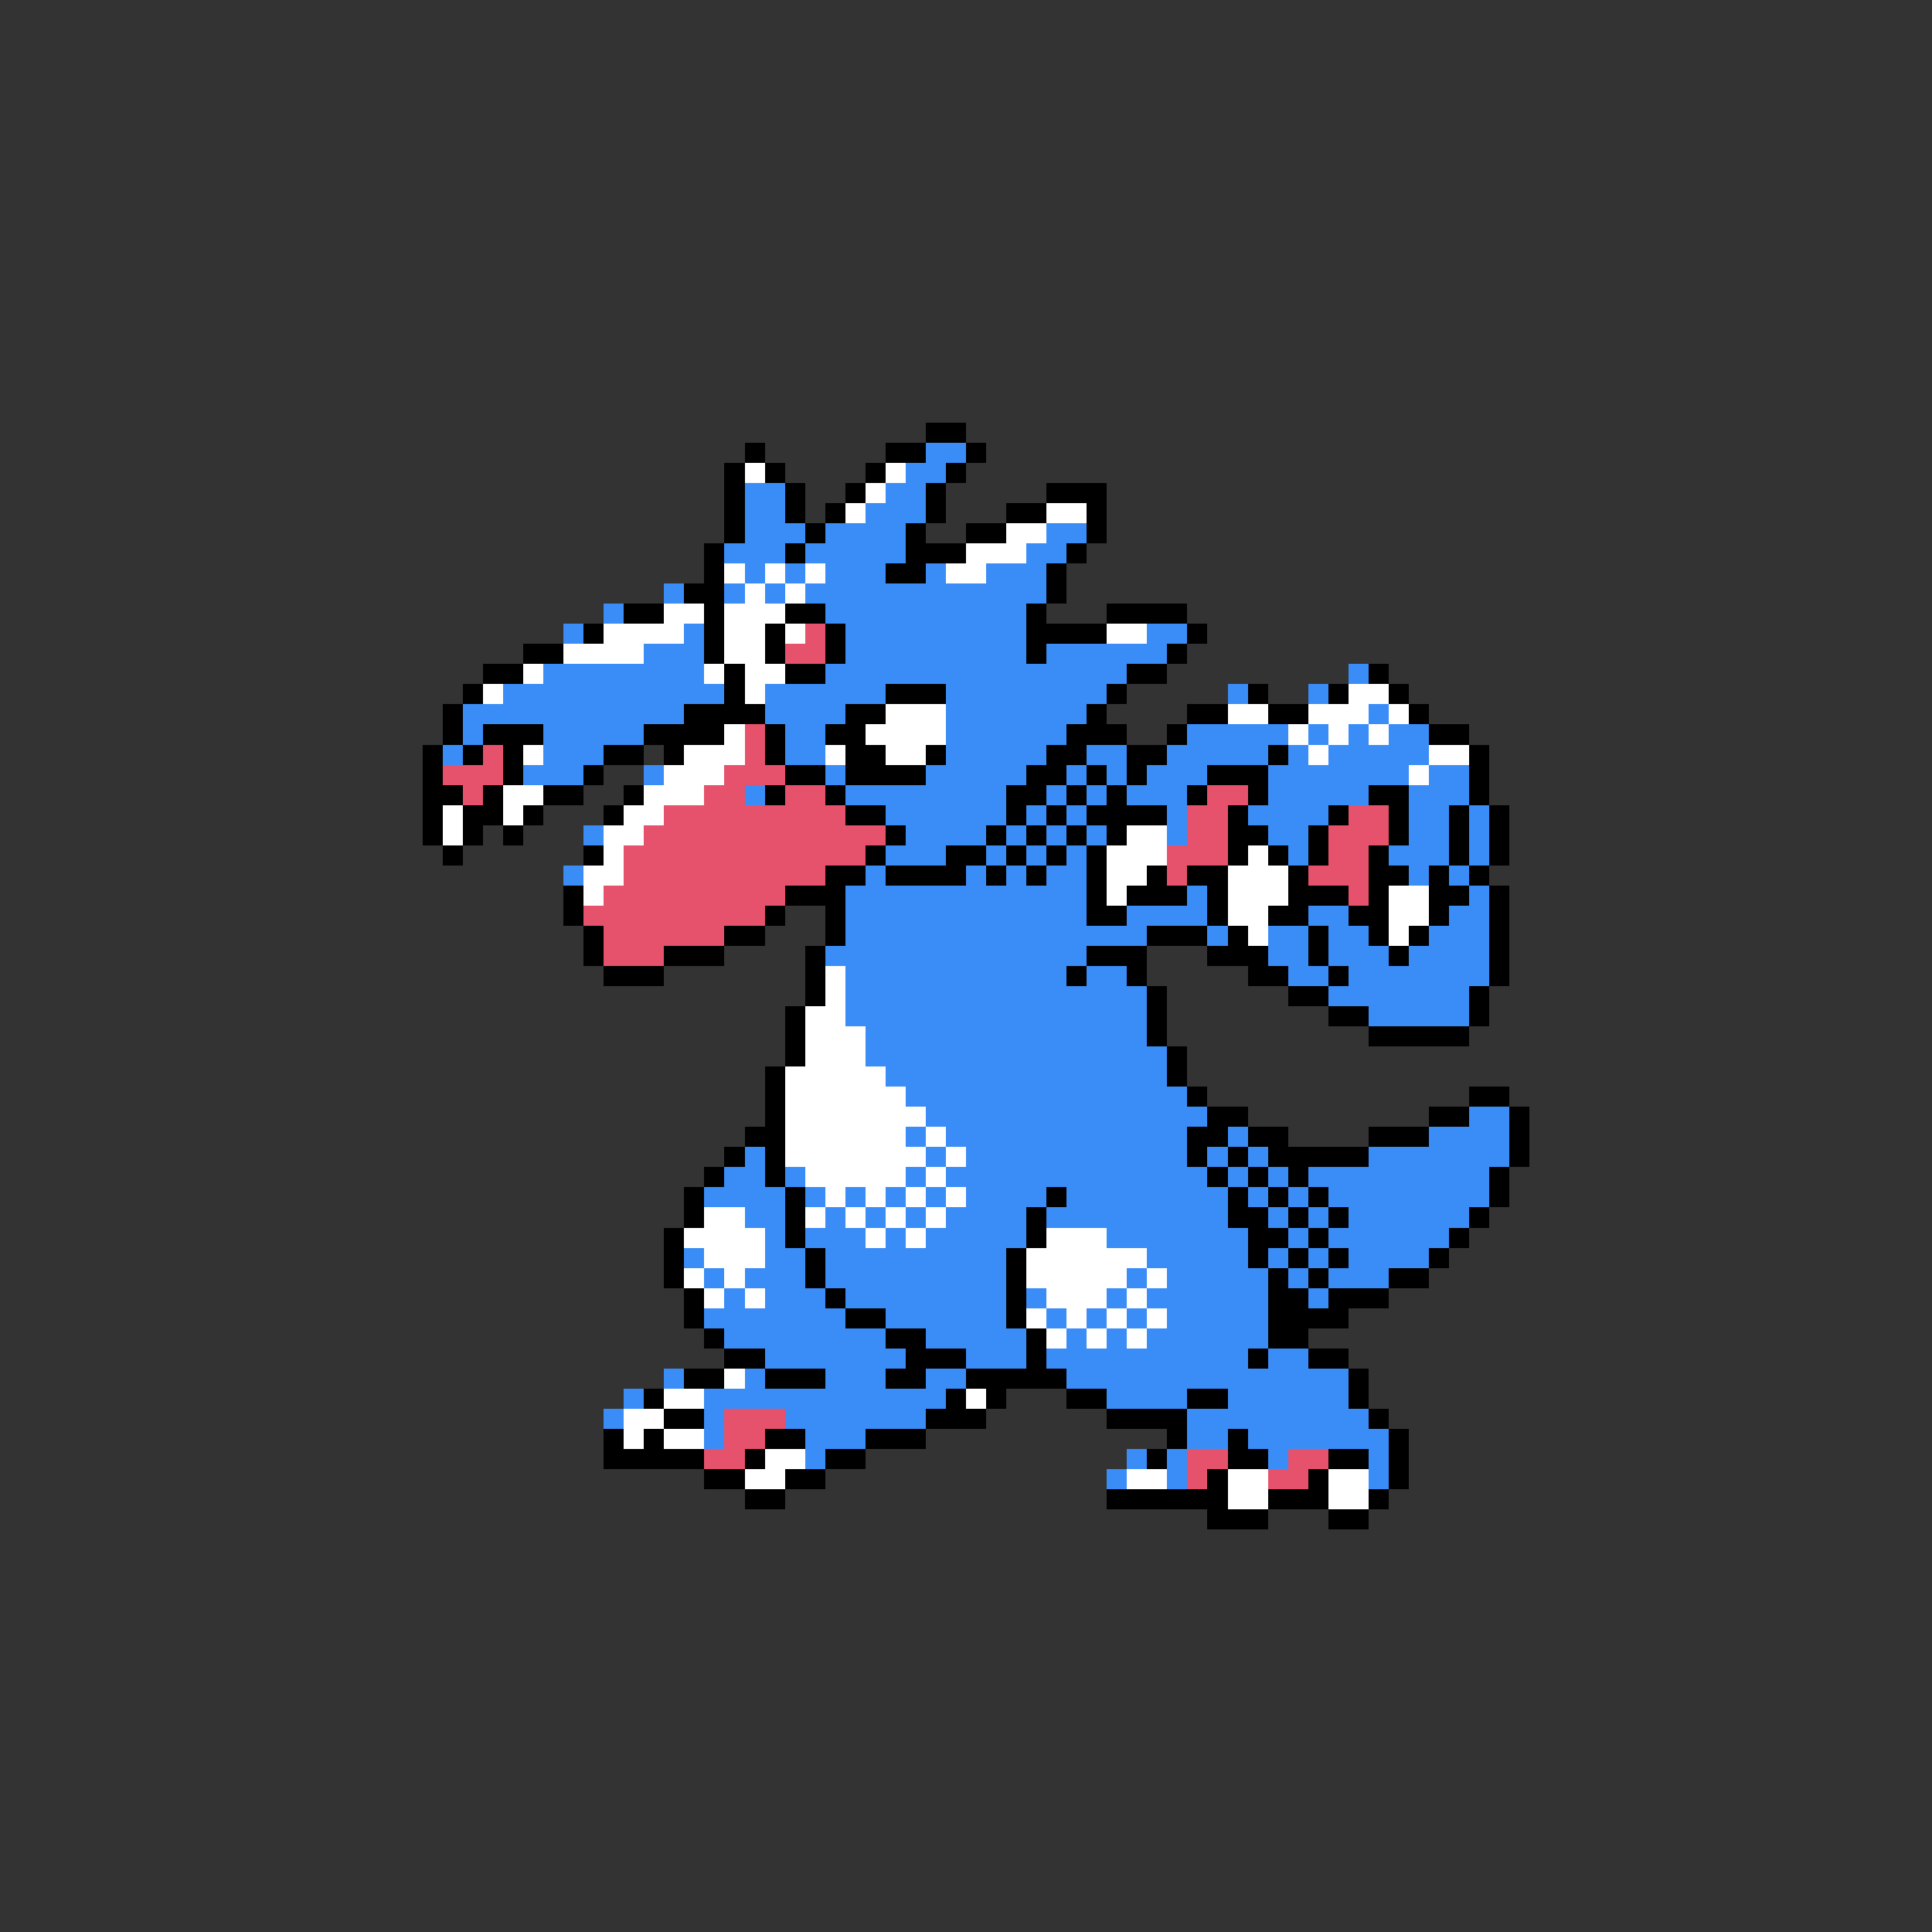<svg xmlns="http://www.w3.org/2000/svg" viewBox="0 -0.5 96 96" shape-rendering="crispEdges">
<rect x="0" y="-0.5" width="96" height="96" fill="#333333" stroke="none"/>
<path stroke="#000000" d="M46 21h2M37 22h1M44 22h2M48 22h1M36 23h1M38 23h1M43 23h1M47 23h1M36 24h1M39 24h1M42 24h1M46 24h1M52 24h3M36 25h1M39 25h1M41 25h1M46 25h1M50 25h2M54 25h1M36 26h1M40 26h1M45 26h1M48 26h2M54 26h1M35 27h1M39 27h1M45 27h3M53 27h1M35 28h1M44 28h2M52 28h1M34 29h2M52 29h1M31 30h2M35 30h1M39 30h2M51 30h1M55 30h4M29 31h1M35 31h1M38 31h1M41 31h1M51 31h4M59 31h1M26 32h2M35 32h1M38 32h1M41 32h1M51 32h1M58 32h1M24 33h2M36 33h1M39 33h2M56 33h2M68 33h1M23 34h1M36 34h1M44 34h3M55 34h1M62 34h1M66 34h1M69 34h1M22 35h1M34 35h4M42 35h2M54 35h1M59 35h2M63 35h2M70 35h1M22 36h1M24 36h3M32 36h4M38 36h1M41 36h2M53 36h3M58 36h1M71 36h2M21 37h1M23 37h1M25 37h1M30 37h2M33 37h1M38 37h1M42 37h2M46 37h1M52 37h2M56 37h2M63 37h1M73 37h1M21 38h1M25 38h1M29 38h1M39 38h2M42 38h4M51 38h2M54 38h1M56 38h1M60 38h3M73 38h1M21 39h2M24 39h1M27 39h2M31 39h1M38 39h1M41 39h1M50 39h2M53 39h1M55 39h1M59 39h1M62 39h1M68 39h2M73 39h1M21 40h1M23 40h2M26 40h1M30 40h1M42 40h2M50 40h1M52 40h1M54 40h4M61 40h1M66 40h1M69 40h1M72 40h1M74 40h1M21 41h1M23 41h1M25 41h1M44 41h1M49 41h1M51 41h1M53 41h1M55 41h1M61 41h2M65 41h1M69 41h1M72 41h1M74 41h1M22 42h1M29 42h1M43 42h1M47 42h2M50 42h1M52 42h1M54 42h1M61 42h1M63 42h1M65 42h1M68 42h1M72 42h1M74 42h1M41 43h2M44 43h4M49 43h1M51 43h1M54 43h1M57 43h1M59 43h2M64 43h1M68 43h2M71 43h1M73 43h1M28 44h1M39 44h3M54 44h1M56 44h3M60 44h1M64 44h3M68 44h1M71 44h2M74 44h1M28 45h1M38 45h1M41 45h1M54 45h2M60 45h1M63 45h2M67 45h2M71 45h1M74 45h1M29 46h1M36 46h2M41 46h1M57 46h3M61 46h1M65 46h1M68 46h1M70 46h1M74 46h1M29 47h1M33 47h3M40 47h1M54 47h3M60 47h3M65 47h1M69 47h1M74 47h1M30 48h3M40 48h1M53 48h1M56 48h1M62 48h2M66 48h1M74 48h1M40 49h1M57 49h1M64 49h2M73 49h1M39 50h1M57 50h1M66 50h2M73 50h1M39 51h1M57 51h1M68 51h5M39 52h1M58 52h1M38 53h1M58 53h1M38 54h1M59 54h1M73 54h2M38 55h1M60 55h2M71 55h2M75 55h1M37 56h2M59 56h2M62 56h2M68 56h3M75 56h1M36 57h1M38 57h1M59 57h1M61 57h1M63 57h5M75 57h1M35 58h1M38 58h1M60 58h1M62 58h1M64 58h1M74 58h1M34 59h1M39 59h1M52 59h1M61 59h1M63 59h1M65 59h1M74 59h1M34 60h1M39 60h1M51 60h1M61 60h2M64 60h1M66 60h1M73 60h1M33 61h1M39 61h1M51 61h1M62 61h2M65 61h1M72 61h1M33 62h1M40 62h1M50 62h1M62 62h1M64 62h1M66 62h1M71 62h1M33 63h1M40 63h1M50 63h1M63 63h1M65 63h1M69 63h2M34 64h1M41 64h1M50 64h1M63 64h2M66 64h3M34 65h1M42 65h2M50 65h1M63 65h4M35 66h1M44 66h2M51 66h1M63 66h2M36 67h2M45 67h3M51 67h1M62 67h1M65 67h2M34 68h2M38 68h3M44 68h2M48 68h5M67 68h1M32 69h1M47 69h1M49 69h1M53 69h2M59 69h2M67 69h1M33 70h2M46 70h3M55 70h4M68 70h1M30 71h1M32 71h1M38 71h2M43 71h3M58 71h1M61 71h1M69 71h1M30 72h5M37 72h1M41 72h2M57 72h1M61 72h2M66 72h2M69 72h1M35 73h2M39 73h2M60 73h1M65 73h1M69 73h1M37 74h2M55 74h6M63 74h3M68 74h1M60 75h3M66 75h2" />
<path stroke="#3a8cf7" d="M46 22h2M45 23h2M37 24h2M44 24h2M37 25h2M43 25h3M37 26h3M41 26h4M52 26h2M36 27h3M40 27h5M51 27h2M37 28h1M39 28h1M41 28h3M46 28h1M49 28h3M33 29h1M36 29h1M38 29h1M40 29h12M30 30h1M41 30h10M28 31h1M34 31h1M42 31h9M57 31h2M32 32h3M42 32h9M52 32h6M27 33h8M41 33h15M67 33h1M25 34h11M38 34h6M47 34h8M61 34h1M65 34h1M23 35h11M38 35h4M47 35h7M68 35h1M23 36h1M27 36h5M39 36h2M47 36h6M59 36h5M65 36h1M67 36h1M69 36h2M22 37h1M27 37h3M39 37h2M47 37h5M54 37h2M58 37h5M64 37h1M66 37h5M26 38h3M32 38h1M41 38h1M46 38h5M53 38h1M55 38h1M57 38h3M63 38h7M71 38h2M37 39h1M42 39h8M52 39h1M54 39h1M56 39h3M63 39h5M70 39h3M44 40h6M51 40h1M53 40h1M58 40h1M62 40h4M70 40h2M73 40h1M29 41h1M45 41h4M50 41h1M52 41h1M54 41h1M58 41h1M63 41h2M70 41h2M73 41h1M44 42h3M49 42h1M51 42h1M53 42h1M64 42h1M69 42h3M73 42h1M28 43h1M43 43h1M48 43h1M50 43h1M52 43h2M70 43h1M72 43h1M42 44h12M59 44h1M73 44h1M42 45h12M56 45h4M65 45h2M72 45h2M42 46h15M60 46h1M63 46h2M66 46h2M71 46h3M41 47h13M63 47h2M66 47h3M70 47h4M42 48h11M54 48h2M64 48h2M67 48h7M42 49h15M66 49h7M42 50h15M68 50h5M43 51h14M43 52h15M44 53h14M45 54h14M46 55h14M73 55h2M45 56h1M47 56h12M61 56h1M71 56h4M37 57h1M46 57h1M48 57h11M60 57h1M62 57h1M68 57h7M36 58h2M39 58h1M45 58h1M47 58h13M61 58h1M63 58h1M65 58h9M35 59h4M40 59h1M42 59h1M44 59h1M46 59h1M48 59h4M53 59h8M62 59h1M64 59h1M66 59h8M37 60h2M41 60h1M43 60h1M45 60h1M47 60h4M52 60h9M63 60h1M65 60h1M67 60h6M38 61h1M40 61h3M44 61h1M46 61h5M55 61h7M64 61h1M66 61h6M34 62h1M38 62h2M41 62h9M57 62h5M63 62h1M65 62h1M67 62h4M35 63h1M37 63h3M41 63h9M56 63h1M58 63h5M64 63h1M66 63h3M36 64h1M38 64h3M42 64h8M51 64h1M55 64h1M57 64h6M65 64h1M35 65h7M44 65h6M52 65h1M54 65h1M56 65h1M58 65h5M36 66h8M46 66h5M53 66h1M55 66h1M57 66h6M38 67h7M48 67h3M52 67h10M63 67h2M33 68h1M37 68h1M41 68h3M46 68h2M53 68h14M31 69h1M35 69h12M55 69h4M61 69h6M30 70h1M35 70h1M39 70h7M59 70h9M35 71h1M40 71h3M59 71h2M62 71h7M40 72h1M56 72h1M58 72h1M63 72h1M68 72h1M55 73h1M58 73h1M68 73h1" />
<path stroke="#ffffff" d="M37 23h1M44 23h1M43 24h1M42 25h1M52 25h2M50 26h2M48 27h3M36 28h1M38 28h1M40 28h1M47 28h2M37 29h1M39 29h1M33 30h2M36 30h3M30 31h4M36 31h2M39 31h1M55 31h2M28 32h4M36 32h2M26 33h1M35 33h1M37 33h2M24 34h1M37 34h1M67 34h2M44 35h3M61 35h2M65 35h3M69 35h1M36 36h1M43 36h4M64 36h1M66 36h1M68 36h1M26 37h1M34 37h3M41 37h1M44 37h2M65 37h1M71 37h2M33 38h3M70 38h1M25 39h2M32 39h3M22 40h1M25 40h1M31 40h2M22 41h1M30 41h2M56 41h2M30 42h1M55 42h3M62 42h1M29 43h2M55 43h2M61 43h3M29 44h1M55 44h1M61 44h3M69 44h2M61 45h2M69 45h2M62 46h1M69 46h1M41 48h1M41 49h1M40 50h2M40 51h3M40 52h3M39 53h5M39 54h6M39 55h7M39 56h6M46 56h1M39 57h7M47 57h1M40 58h5M46 58h1M41 59h1M43 59h1M45 59h1M47 59h1M35 60h2M40 60h1M42 60h1M44 60h1M46 60h1M34 61h4M43 61h1M45 61h1M52 61h3M35 62h3M51 62h6M34 63h1M36 63h1M51 63h5M57 63h1M35 64h1M37 64h1M52 64h3M56 64h1M51 65h1M53 65h1M55 65h1M57 65h1M52 66h1M54 66h1M56 66h1M36 68h1M33 69h2M48 69h1M31 70h2M31 71h1M33 71h2M38 72h2M37 73h2M56 73h2M61 73h2M66 73h2M61 74h2M66 74h2" />
<path stroke="#e6526b" d="M40 31h1M39 32h2M37 36h1M24 37h1M37 37h1M22 38h3M36 38h3M23 39h1M35 39h2M39 39h2M60 39h2M33 40h9M59 40h2M67 40h2M32 41h12M59 41h2M66 41h3M31 42h12M58 42h3M66 42h2M31 43h10M58 43h1M65 43h3M30 44h9M67 44h1M29 45h9M30 46h6M30 47h3M36 70h3M36 71h2M35 72h2M59 72h2M64 72h2M59 73h1M63 73h2" />
</svg>